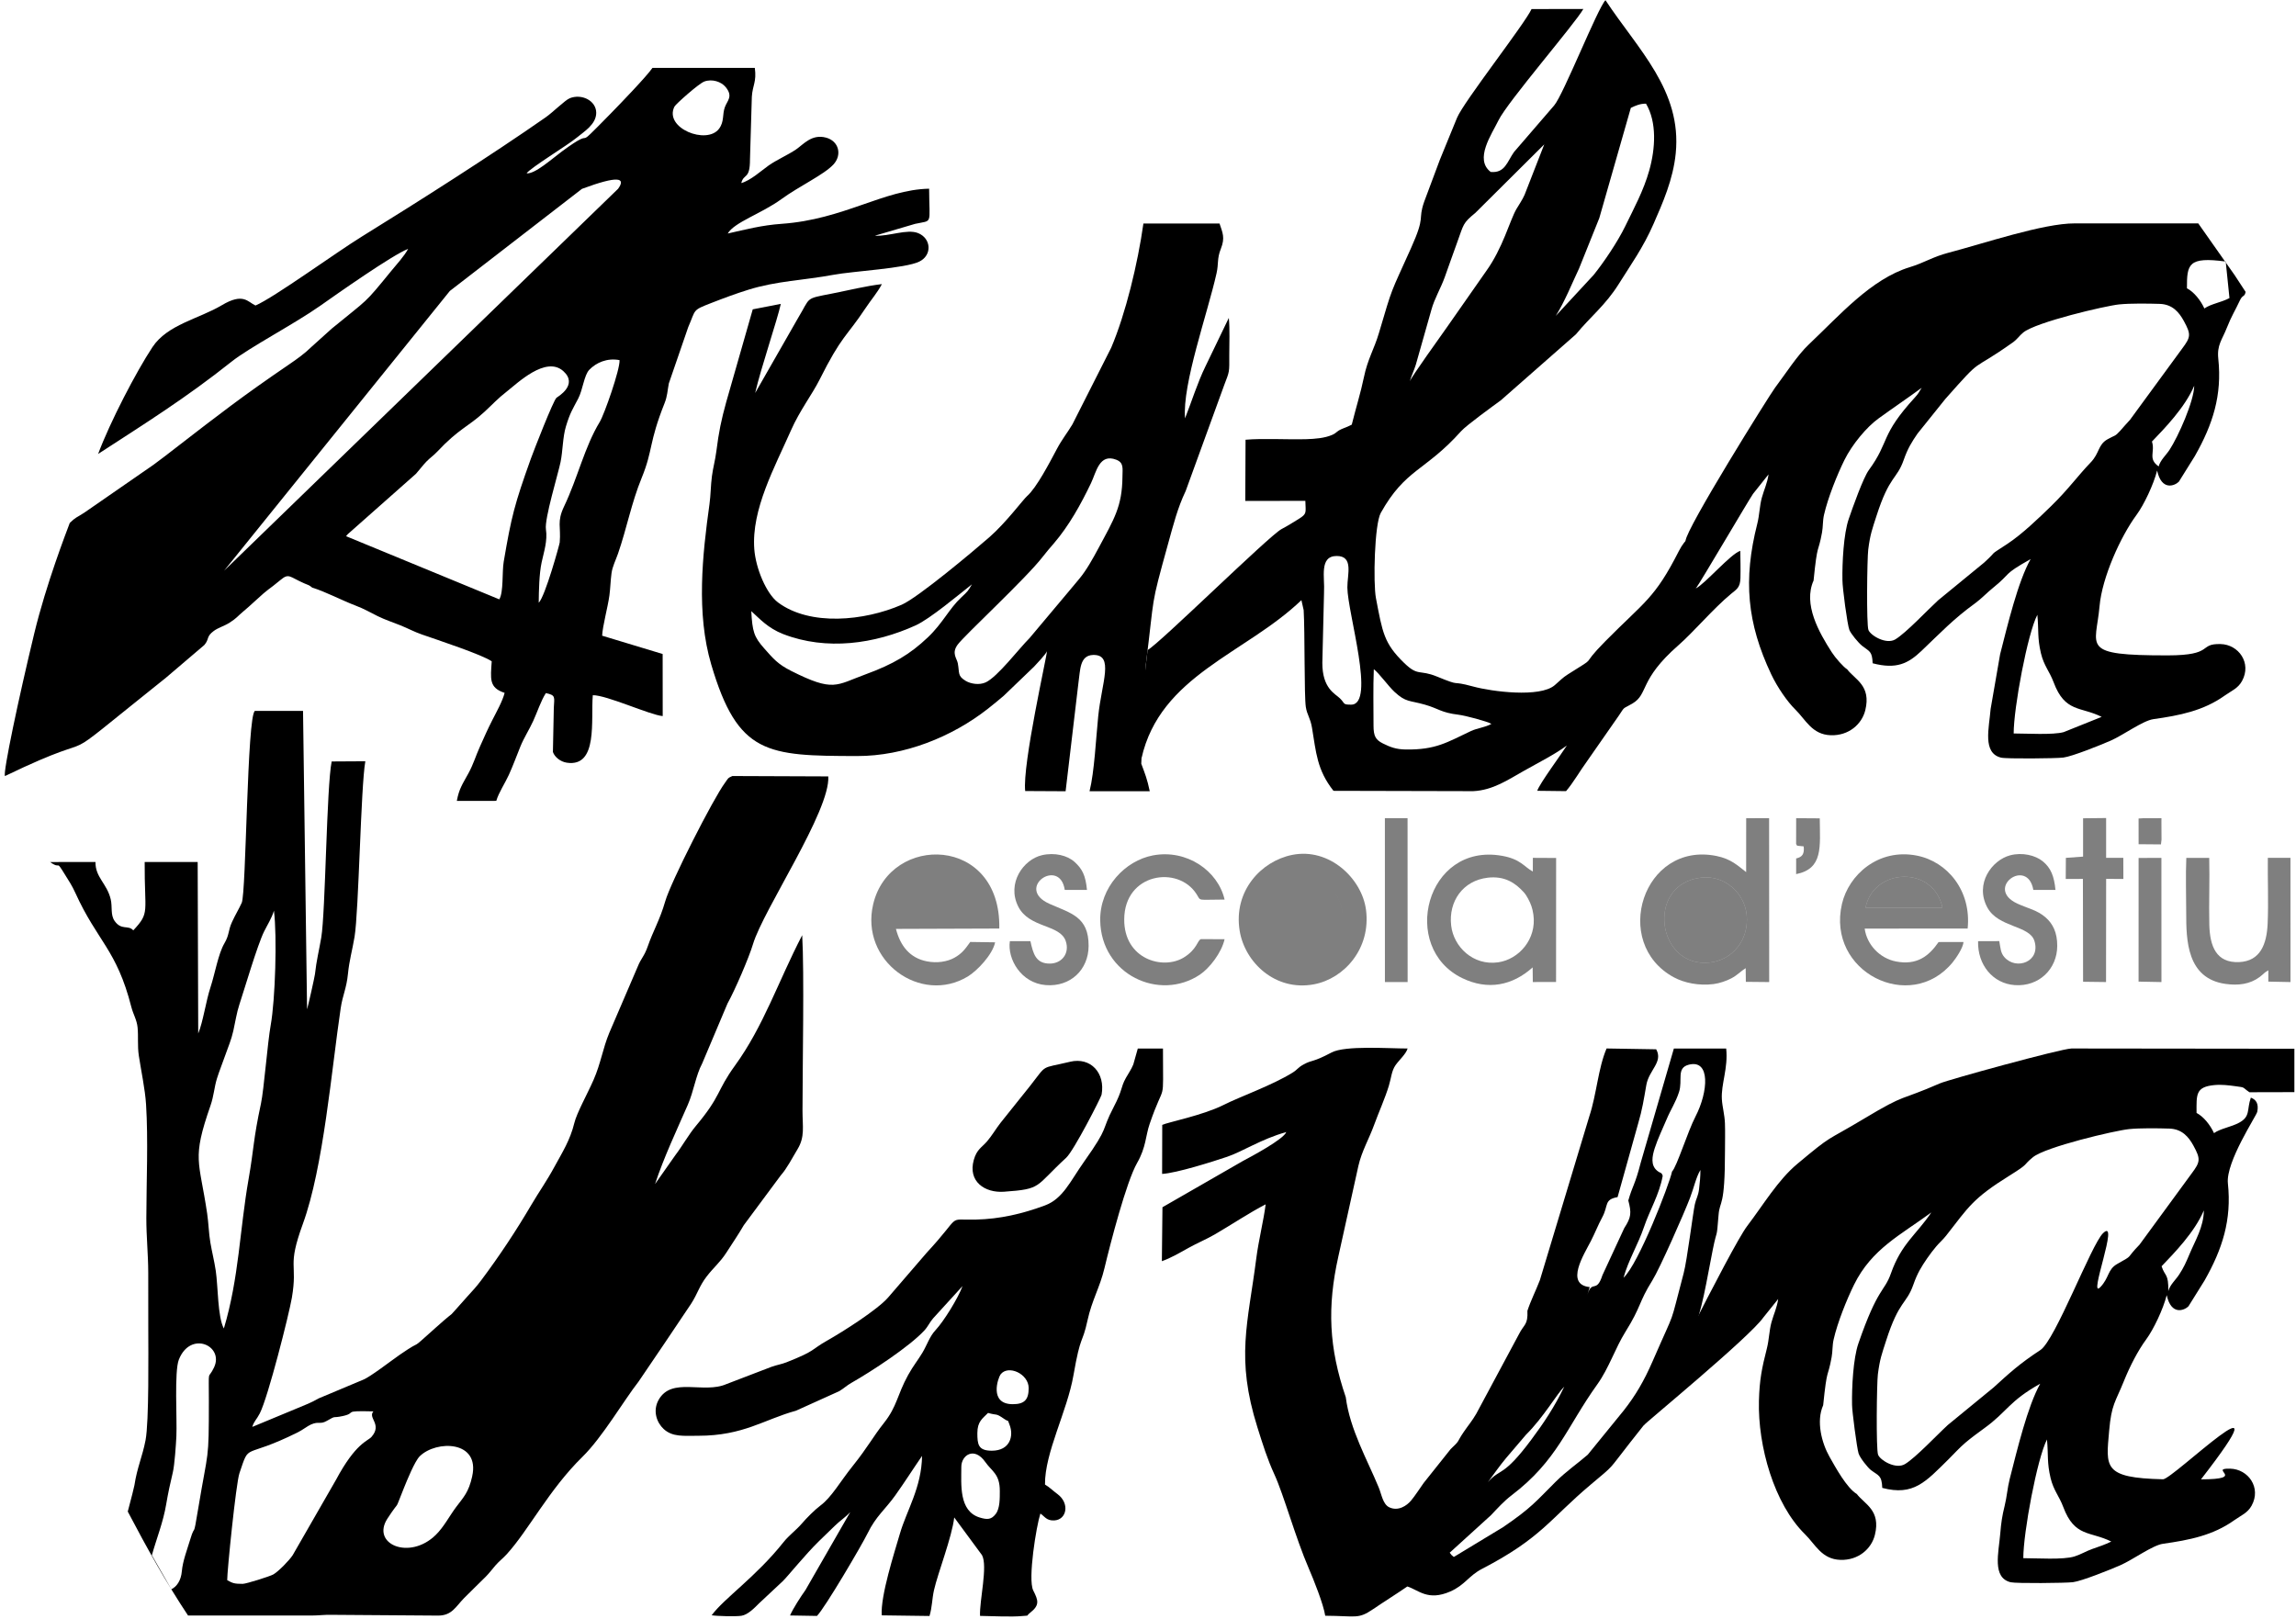 <svg width="458" height="323" viewBox="0 0 458 323" fill="none" xmlns="http://www.w3.org/2000/svg">
<path fill-rule="evenodd" clip-rule="evenodd" d="M69.032 106.967C69.081 106.892 69.158 106.809 69.198 106.764C69.239 106.721 69.319 106.619 69.367 106.568L82.982 94.514C83.781 93.612 84.322 92.846 85.05 92.093C85.816 91.301 86.459 90.912 87.222 90.101C91.552 85.492 93.352 85.178 96.595 82.198C98.288 80.642 99.273 79.514 101.116 78.087C103.148 76.512 108.879 70.894 112.372 74.038C115.416 76.78 111.265 79.147 111.011 79.348C110.395 79.833 106.466 89.913 105.901 91.488C102.613 100.663 102.01 103.065 100.478 112.066C100.127 114.126 100.473 118.076 99.6 119.568L69.03 106.967H69.032ZM123.285 37.672L44.697 113.863L89.731 58.047L116.094 37.672C123.346 34.981 124.9 35.45 123.287 37.672H123.285ZM107.465 120.242C107.487 117.846 107.554 114.466 108.041 112.2C108.491 110.109 109.254 107.872 108.901 105.591C108.582 103.523 111.324 94.57 111.814 92.2C112.28 89.945 112.238 87.225 112.888 85.077C113.727 82.308 114.201 81.697 115.339 79.517C116.265 77.739 116.509 74.833 117.567 73.751C118.927 72.359 121.086 71.362 123.587 71.842C123.702 73.695 120.532 82.696 119.642 84.161C116.579 89.214 115.291 95.216 112.519 101.035C111.041 104.142 111.93 105.031 111.648 108.226C111.616 108.593 108.745 119.005 107.463 120.245L107.465 120.242ZM140.486 16.264C142.087 15.68 143.884 16.32 144.741 17.357C146.3 19.242 145.065 20.069 144.589 21.39C144.061 22.847 144.503 24.255 143.434 25.683C140.981 28.961 132.387 25.554 134.538 21.264C134.784 20.771 139.407 16.657 140.489 16.267L140.486 16.264ZM19.558 90.572C28.872 84.52 37.059 79.415 46.207 72.134C49.753 69.314 58.778 64.598 63.872 61.004C67.099 58.727 78.384 50.784 81.416 49.651C80.594 51.164 79.18 52.664 78.047 54.051C72.474 60.875 73.665 59.407 66.183 65.551L62.144 69.188C60.741 70.556 59.322 71.571 57.661 72.704C48.245 79.129 43.926 82.492 35.168 89.257C33.607 90.465 32.244 91.536 30.626 92.715L16.826 102.267C15.142 103.365 15.211 103.087 13.918 104.319C13.254 106.11 9.231 116.426 6.818 126.431C3.68 139.441 0.624 153.919 0.977 154.824C23.626 143.906 7.582 155.587 33.106 135.197L40.757 128.678C41.813 127.446 41.073 127.037 42.651 125.866C43.537 125.21 44.75 124.894 45.808 124.214C47.26 123.279 47.289 123.028 48.446 122.055C49.316 121.324 50.016 120.698 50.832 119.942C53.99 117.026 53.32 117.902 55.907 115.738C57.675 114.257 57.683 115.074 60.722 116.391C61.67 116.801 61.542 116.638 62.294 117.232C64.863 118.004 68.151 119.755 71.014 120.845C72.734 121.498 73.764 122.144 75.345 122.918C76.885 123.673 78.368 124.144 79.905 124.763C81.413 125.371 82.597 126.035 84.169 126.581C87.163 127.62 96.303 130.644 98.087 131.932C97.864 135.406 97.492 137.187 100.66 138.223C100.267 139.838 99.019 142.055 98.197 143.673C97.23 145.574 96.737 146.723 95.751 148.911C94.849 150.912 94.471 152.377 93.438 154.278C92.249 156.466 91.582 157.315 91.126 159.779L98.997 159.768C99.49 158.1 100.738 156.262 101.493 154.605C102.315 152.8 103.028 150.853 103.81 148.916C104.517 147.17 105.516 145.676 106.375 143.804C107.189 142.026 107.886 139.838 108.885 138.271C110.925 138.686 110.561 139.096 110.473 141.201L110.293 150.017C110.658 151.059 111.82 151.969 113.073 152.154C119.353 153.083 117.829 143.614 118.25 138.689C121.003 138.651 129.691 142.655 132.195 142.853L132.184 130.47L120.114 126.817C120.197 124.9 121.244 121.14 121.563 118.786C121.755 117.355 121.782 115.864 121.983 114.364C122.163 113.009 122.813 111.788 123.282 110.435C125.017 105.43 125.947 100.352 127.998 95.339C130.307 89.694 129.369 88.456 132.575 80.409C133.135 79.006 133.14 77.929 133.416 76.496L137.278 65.278C138.874 61.646 137.976 61.965 141.994 60.404C144.5 59.429 146.675 58.615 149.299 57.795C154.891 56.047 160.376 55.913 166.19 54.831C170.188 54.086 180.587 53.556 183.375 52.19C185.994 50.907 185.764 47.557 183.131 46.499C180.943 45.621 177.336 47.185 174.511 47.024L182.548 44.657C186.131 43.875 185.373 45.013 185.338 37.643C176.251 37.83 168.335 43.776 155.93 44.651C151.929 44.933 148.777 45.779 145.162 46.585C146.52 44.306 151.889 42.621 155.869 39.726C159.457 37.113 164.331 34.874 166.246 32.82C168.011 30.924 167.36 28.125 164.736 27.445C161.894 26.708 160.277 28.803 158.774 29.826C157.181 30.907 154.907 31.898 153.324 33.015C151.905 34.017 149.701 36.031 147.867 36.521C148.37 34.531 149.61 35.913 149.605 31.791L149.974 19.298C150.124 16.971 150.954 16.358 150.569 13.54H130.154C129.002 15.233 123.737 20.691 121.83 22.64C113.303 31.344 119.916 24.443 112.112 30.195C110.074 31.698 106.689 34.769 105.042 34.577C105.875 33.422 113.226 28.987 115.09 27.426C116.45 26.288 118.938 24.826 118.933 22.496C118.927 20.096 116.051 18.637 113.657 19.593C112.722 19.968 110.28 22.407 108.845 23.409C98.068 30.932 83.43 40.243 72.158 47.206C66.97 50.409 54.681 59.351 50.969 60.947C49.392 60.227 48.548 58.328 44.244 60.891C39.67 63.615 33.395 64.734 30.409 69.252C27.198 74.107 21.965 84.145 19.563 90.585L19.558 90.572Z" fill="black"/>
<path fill-rule="evenodd" clip-rule="evenodd" d="M94.193 294.531C93.47 297.747 92.5 298.628 90.992 300.642C89.624 302.471 88.566 304.587 86.941 306.191C81.71 311.354 73.955 308.055 77.291 302.94C80.074 298.676 78.446 302.112 80.545 296.912C81.209 295.27 82.744 291.483 83.735 290.508C87.034 287.271 95.808 287.34 94.187 294.531H94.193ZM48.403 315.969C46.853 315.966 46.451 315.888 45.323 315.23C45.289 313.65 47.069 295.942 47.763 293.891C49.911 287.544 48.32 291.266 59.44 285.725C60.39 285.251 61.357 284.467 62.059 284.167C63.655 283.481 63.831 284.231 65.179 283.462C67.262 282.273 66.111 282.994 68.411 282.485C71.352 281.834 68.02 281.39 74.49 281.564C73.306 282.873 76.309 284.119 74.115 286.641C73.355 287.517 70.985 287.806 67.018 295.227L58.376 310.264C57.725 311.258 55.591 313.467 54.531 314.086C53.877 314.466 49.105 315.971 48.403 315.971V315.969ZM30.294 310.264C31.269 306.796 32.546 303.701 33.154 300.08C33.526 297.868 33.952 295.921 34.477 293.719C34.823 292.271 35.104 288.189 35.184 286.51C35.342 283.2 34.745 273.604 35.674 271.245C37.988 265.372 44.724 268.46 42.707 272.769C41.408 275.541 41.663 272.506 41.663 279.488C41.66 291.938 41.561 288.722 39.525 301.031C38.47 307.412 39.008 303.585 37.945 307.112C37.335 309.132 36.451 311.427 36.277 313.427C36.111 315.347 35.243 316.528 34.185 317.048L30.294 310.262V310.264ZM44.651 265.019C43.401 262.723 43.505 256.593 43.039 253.511C42.734 251.492 42.297 249.834 41.962 247.879C41.646 246.045 41.604 243.985 41.322 242.086C39.737 231.363 38.227 231.358 41.976 220.595C42.68 218.573 42.72 216.955 43.277 215.156C43.749 213.629 44.416 212.028 44.959 210.445C45.581 208.637 46.113 207.55 46.547 205.619C46.925 203.943 47.214 202.014 47.739 200.432C48.717 197.48 51.349 188.52 52.675 185.839C53.328 184.521 54.215 183.147 54.646 181.68C55.297 186.827 54.903 199.484 54.006 204.462C53.366 208.016 52.642 217.435 52.064 220.118C50.484 227.459 50.672 229.05 49.592 235.198C47.811 245.324 47.683 254.928 44.657 265.019H44.651ZM25.492 301.558C29.276 308.767 33.192 315.8 37.509 322.284L62.168 322.289C63.438 322.289 64.798 322.12 65.934 322.147L87.46 322.302C90.157 322.27 90.909 320.519 92.546 318.84C93.976 317.375 95.344 316.111 96.895 314.544C97.626 313.808 98.127 313.106 98.82 312.305C99.576 311.435 100.285 310.929 101.067 310.074C105.379 305.366 109.519 297.155 116.182 290.632C120.165 286.732 124.425 279.392 127.395 275.6C127.709 275.201 137.291 260.969 137.842 260.12C139.171 258.072 139.468 256.585 140.981 254.628C142.398 252.793 143.63 251.853 144.888 249.901C146.144 247.951 147.285 246.283 148.373 244.416L155.729 234.502C156.959 233.126 158.016 231.045 159.112 229.221C160.587 226.76 160.081 224.789 160.081 221.567C160.081 212.895 160.453 193.932 160.02 186.565C155.199 195.876 152.317 204.711 146.61 212.579C142.896 217.7 143.927 218.509 138.809 224.623C137.376 226.334 136.139 228.578 134.717 230.45L130.665 236.213C132.422 230.9 134.942 225.565 137.192 220.423C138.41 217.641 138.782 214.569 140.079 212.132L145.119 200.199C146.565 197.612 149.393 191.072 150.207 188.346C152.258 181.484 165.662 161.723 165.223 154.889L146.091 154.814C145.108 155.207 145.194 155.389 144.594 156.198C142.296 159.291 133.809 175.938 132.698 179.805C131.629 183.525 130.288 185.692 129.227 188.753C128.501 190.847 127.888 191.131 127.203 192.855L121.533 206.056C120.245 209.154 119.838 212.164 118.402 215.429C117.109 218.369 115.063 221.993 114.562 224.044C113.727 227.477 112.165 229.888 110.674 232.635C108.938 235.83 107.655 237.528 105.957 240.415C102.923 245.57 99.616 250.568 95.995 255.404C94.956 256.792 94.324 257.426 93.197 258.677C88.073 264.36 92.171 260.161 86.906 264.871C80.982 270.171 85.063 266.604 79.793 270.233C78.071 271.419 73.775 274.767 72.356 275.284L63.569 278.971C61.86 279.941 61.153 280.15 59.19 280.98L50.326 284.66C50.669 283.505 51.188 283.205 51.828 281.955C53.475 278.736 57.659 262.193 58.221 258.897C59.434 251.768 57.19 253.005 60.422 244.135C64.533 232.85 66.132 213.38 67.966 201.099C68.352 198.509 69.123 197.205 69.413 194.251C69.67 191.616 70.278 189.564 70.722 186.907C71.568 181.867 71.968 156.932 72.875 151.868L66.161 151.908C65.136 156.937 64.932 182.009 64.086 187.02C63.647 189.62 63.127 191.586 62.822 194.369C62.763 194.91 61.424 200.882 61.252 201.35L60.449 141.82H50.851C49.271 142.765 49.124 178.131 48.218 180.108C47.597 181.466 46.952 182.47 46.282 183.932C45.465 185.716 45.781 186.46 44.769 188.18C43.524 190.295 42.868 194.294 41.997 196.926C41.065 199.741 40.522 203.825 39.541 206.173L39.432 171.961H28.859C28.8 182.202 29.97 181.977 26.585 185.603C25.581 184.452 24.234 185.684 22.86 183.721C22.006 182.499 22.445 180.935 22.086 179.406C21.344 176.251 18.993 175.036 19.046 171.961L9.989 171.972C12.295 173.622 10.999 171.3 12.94 174.449C13.725 175.724 14.346 176.616 15.027 178.118C19.421 187.815 23.27 189.398 26.199 200.89C26.572 202.347 27.3 203.45 27.447 204.984C27.627 206.864 27.394 208.611 27.691 210.595C28.133 213.53 28.942 217.279 29.134 220.311C29.582 227.378 29.204 235.798 29.191 243.005C29.183 246.631 29.558 250.134 29.571 253.886C29.587 257.619 29.579 261.352 29.579 265.086C29.579 269.63 29.748 283.623 29.03 287.332C28.393 290.626 27.351 292.761 26.815 296.298C26.759 296.668 26.229 298.749 25.484 301.555L25.492 301.558Z" fill="black"/>
<path fill-rule="evenodd" clip-rule="evenodd" d="M403.603 310.848C403.6 305.76 406.364 290.934 408.327 287.166C408.619 290.286 408.303 291.732 409.042 294.847C409.634 297.33 410.753 298.441 411.578 300.648C413.841 306.708 416.98 305.431 421.155 307.533C419.76 308.197 418.922 308.465 417.427 308.987C416.147 309.434 415.1 310.101 413.812 310.503C411.541 311.21 406.305 310.846 403.6 310.846L403.603 310.848ZM431.187 252.611C433.686 249.992 437.754 245.857 439.62 241.471C439.58 244.799 437.863 247.534 436.739 250.233C436.05 251.883 435.587 252.898 434.693 254.266C433.991 255.34 432.839 256.339 432.529 257.571C432.585 253.999 431.873 254.711 431.187 252.614V252.611ZM424.685 225.25C426.867 225.027 430.451 225.075 432.738 225.148C435.271 225.228 436.599 226.819 437.55 228.565C438.983 231.197 438.932 231.773 437.21 234.066L426.8 248.286C423.801 251.387 425.801 250.196 422.333 252.156C420.381 253.259 420.767 254.909 418.967 256.776C416.401 259.432 422.968 242.638 419.5 246.026C417.159 248.313 409.971 267.389 407.015 269.322C402.845 272.054 400.815 273.931 397.692 276.778L388.544 284.279C386.418 286.224 382.168 290.768 380.007 292.075C378.18 293.181 375.095 291.349 374.637 290.219C374.209 289.153 374.372 275.894 374.592 274.178C374.983 271.098 375.387 270.11 376.23 267.477C378.839 259.333 380.274 260.268 381.672 256.275C382.486 253.953 383.279 252.71 384.425 251.029C385.023 250.156 385.604 249.416 386.222 248.672C386.857 247.909 387.559 247.33 388.209 246.503C392.727 240.742 393.48 239.114 400.866 234.518C404.988 231.955 403.381 232.603 405.523 230.857C408.057 228.793 421.886 225.536 424.685 225.252V225.25ZM370.379 298.039C368.376 296.821 366.164 292.772 364.95 290.626C363.389 287.865 362.251 283.548 363.681 280.337C364.482 272.448 364.576 275.12 365.368 270.747C365.591 269.529 365.489 268.449 365.765 267.234C366.549 263.779 368.429 259.146 369.841 256.288C373.381 249.119 379.147 246.371 385.256 241.875C382.27 246.323 379.292 248.075 377.192 254.049C375.888 257.761 374.602 256.733 370.7 268.034C369.667 271.028 369.38 276.805 369.442 280.238C369.436 281.467 370.408 288.888 370.743 289.952C371.03 290.859 372.602 292.806 373.186 293.254C374.704 294.416 375.368 294.244 375.47 296.829C381.737 298.479 384.136 295.592 388.678 291.127C389.811 290.013 390.716 288.955 392.066 287.798C393.105 286.909 394.773 285.683 395.877 284.882C400.419 281.591 400.74 279.529 406.977 276.044C404.436 280.581 402.39 289.199 400.893 295.037C400.435 296.826 400.33 298.61 399.883 300.407C399.385 302.413 399.182 303.778 399.007 305.926C398.694 309.756 397.339 314.732 401.08 315.65C402.146 315.913 412.087 315.816 413.506 315.637C415.303 315.412 421.024 313.103 422.944 312.263C425.44 311.17 429.39 308.267 431.463 307.975C436.741 307.233 441.441 306.296 445.654 303.299C447.049 302.308 448.332 301.848 449.143 300.377C451.136 296.762 448.453 293.074 444.872 292.991C440.362 292.884 448.42 295.115 439.047 295.123C456.963 272.046 433.388 295.15 431.479 295.107C419.454 294.836 420.095 292.699 420.727 285.439C421.19 280.12 421.966 279.753 423.659 275.544C424.875 272.523 426.503 269.389 428.118 267.201C429.569 265.238 431.506 261.176 432.21 258.374C433.126 262.539 435.756 261.393 436.549 260.6L439.746 255.474C443.324 249.173 445.188 243.369 444.414 236.077C443.961 231.811 450.102 222.612 450.268 221.808C450.6 220.193 450.051 219.366 448.994 218.975C448.142 221.372 448.985 222.713 446.645 223.977C445.046 224.84 442.936 225.132 441.642 226.05C440.876 224.384 439.553 222.751 438.163 222.025C438.155 218.38 437.93 216.832 441.698 216.468C443.158 216.326 444.569 216.508 445.898 216.688C448.035 216.977 447.159 216.838 448.712 217.896L457.678 217.874V209.219L413.212 209.168C410.936 209.259 388.651 215.392 386.978 216.123C378.684 219.754 380.473 217.981 371.892 223.134C363.855 227.957 365.81 226.098 358.539 232.175C354.632 235.44 351.796 240.29 348.531 244.574C345.291 248.827 327.806 284.25 327.822 284.403C328.229 283.838 348.987 266.776 351.745 262.833L354.704 259.146C354.477 260.844 353.802 262.204 353.363 263.803C352.913 265.439 352.897 267.26 352.452 269.009C351.469 272.863 350.974 275.236 350.867 279.483C350.639 288.463 353.887 300.024 360.055 306.071C362.122 308.098 363.376 311.065 367.117 311.186C370.708 311.301 373.317 308.979 374 306.199C375.213 301.264 371.951 300.093 370.379 298.031V298.039Z" fill="black"/>
<path fill-rule="evenodd" clip-rule="evenodd" d="M401.683 146.324C401.675 141.265 404.447 126.389 406.407 122.645C406.702 125.765 406.383 127.208 407.122 130.325C407.711 132.811 408.833 133.919 409.658 136.126C411.918 142.184 415.065 140.914 419.235 143.011L411.651 146.056C409.508 146.648 404.259 146.324 401.68 146.324H401.683ZM429.267 88.087C431.766 85.471 435.836 81.33 437.7 76.946C437.663 80.007 434.519 87.075 432.773 89.742C432.066 90.819 430.922 91.815 430.606 93.049C428.394 91.507 429.944 90.187 429.267 88.09V88.087ZM422.765 60.725C424.947 60.503 428.53 60.551 430.818 60.623C433.351 60.704 434.679 62.292 435.63 64.041C437.079 66.705 437.028 67.225 435.29 69.541L424.88 83.762C424.12 84.547 423.656 85.141 422.912 85.961C421.835 87.144 421.945 86.764 420.413 87.629C418.461 88.732 418.847 90.382 417.047 92.249C414.465 94.929 412.607 97.597 409.136 100.979C406.785 103.269 403.346 106.59 400.381 108.531C396.206 111.266 398.884 109.418 395.77 112.251L386.621 119.75C384.492 121.697 380.25 126.233 378.084 127.546C376.279 128.638 373.164 126.806 372.714 125.69C372.286 124.624 372.449 111.365 372.669 109.648C373.06 106.566 373.464 105.583 374.308 102.948C376.921 94.79 378.352 95.736 379.75 91.745C380.564 89.423 381.354 88.181 382.503 86.499L388.057 79.584C395.989 70.626 392.599 74.627 401.461 68.347C402.449 67.648 402.762 67.011 403.6 66.328C406.134 64.263 419.966 61.006 422.762 60.722L422.765 60.725ZM445.831 54.986L438.504 44.568L413.841 44.566C407.593 44.547 395.716 48.578 388.667 50.42C385.523 51.242 383.863 52.415 380.973 53.294C373.223 55.648 366.887 62.988 360.81 68.722C358.534 70.87 356.14 74.619 354.08 77.348C353.004 78.775 336.223 105.628 336.236 107.902C336.274 114.667 337.953 110.698 338.29 117.38C339.129 116.292 348.829 99.753 349.696 98.513L352.784 94.635C352.556 96.333 351.884 97.693 351.445 99.292C350.995 100.931 350.979 102.752 350.535 104.498C347.704 115.634 348.486 124.3 353.322 134.527C354.538 137.098 356.533 139.991 358.138 141.56C360.208 143.587 361.456 146.554 365.2 146.675C368.791 146.79 371.399 144.468 372.082 141.688C373.295 136.75 370.031 135.582 368.461 133.52C367.725 133.073 366.107 131.231 365.403 130.135C362.821 126.129 359.659 120.526 361.766 115.818C362.554 107.918 362.663 110.58 363.451 106.231C363.673 105.012 363.571 103.933 363.847 102.715C364.632 99.265 366.512 94.624 367.923 91.769C369.458 88.66 372.355 85.2 374.693 83.505C377.658 81.352 380.515 79.434 383.338 77.359C382.722 78.277 382.811 78.379 381.988 79.279C374.958 86.968 377.026 87.98 372.795 93.772C371.659 95.326 369.578 101.215 368.783 103.521C367.754 106.501 367.463 112.302 367.524 115.725C367.516 117.243 368.51 124.688 368.911 125.679C369.211 126.421 370.671 128.22 371.474 128.855C372.923 129.996 373.453 129.87 373.552 132.318C378.314 133.574 380.66 132.347 383.285 129.854C387.061 126.265 389.65 123.496 393.959 120.374C395.245 119.442 396.313 118.274 397.564 117.267C401.378 114.195 399.299 114.774 405.06 111.539C402.524 116.051 400.464 124.715 398.975 130.532L397.087 141.421C396.774 145.253 395.422 150.223 399.163 151.145C400.231 151.407 410.167 151.311 411.586 151.131C413.389 150.904 419.101 148.598 421.024 147.757C423.522 146.664 427.465 143.761 429.543 143.469C434.819 142.728 439.524 141.788 443.737 138.793C445.132 137.803 446.415 137.342 447.226 135.872C449.219 132.256 446.535 128.569 442.955 128.486C438.434 128.378 441.792 130.738 432.403 130.746C414.771 130.762 418.094 129.144 418.812 120.936C419.313 115.2 423.003 107.029 426.203 102.698C427.655 100.733 429.588 96.675 430.295 93.872C431.211 98.036 433.844 96.887 434.634 96.094L437.831 90.969C441.407 84.67 443.273 78.861 442.499 71.571C442.207 68.81 443.252 67.819 444.219 65.358C445.113 63.082 445.855 61.978 446.803 59.938C447.363 58.735 447.727 59.327 447.952 58.237L445.828 54.991L445.831 54.986ZM444.727 59.464C443.131 60.326 441.018 60.618 439.722 61.539C438.964 59.876 437.631 58.237 436.246 57.514C436.23 52.71 436.484 51.164 443.98 52.177L444.727 59.467V59.464Z" fill="black"/>
<path fill-rule="evenodd" clip-rule="evenodd" d="M296.812 295.664C297.972 294.105 299.166 292.386 300.433 290.873L304.405 286.216C307.865 282.801 310.588 278.042 312.043 276.609C310.093 280.672 307.929 283.896 305.436 287.241C299.79 294.809 299.338 292.804 296.815 295.664H296.812ZM297.42 302.265C298.719 300.897 300.031 299.445 301.486 298.339C310.698 291.333 312.436 284.802 318.655 276.13C320.907 272.989 322.23 268.902 324.23 265.704C327.471 260.517 326.804 259.92 329.613 255.426C331.051 253.128 335.867 242.252 337.133 238.937C337.889 236.966 338.312 234.877 339.195 233.404C339.193 234.719 339.083 235.948 338.922 237.228C338.74 238.664 338.349 239.06 338.089 240.233C337.696 242.006 336.544 251.401 335.853 253.996C332.811 265.431 334.611 260.187 329.683 271.508C327.921 275.554 326.228 278.417 323.893 281.39L316.718 290.206C314.753 291.915 312.423 293.511 310.294 295.629C306.397 299.507 305.508 300.787 299.815 304.667L290.002 310.607C289.402 310.072 289.649 310.372 289.183 309.753L297.418 302.271L297.42 302.265ZM333.534 233.715C333.001 236.296 326.793 252.271 323.858 254.893C324.828 251.385 326.756 248.278 327.94 244.783C329.091 241.387 330.998 238.313 331.673 234.566C331.408 233.776 331.274 234.149 330.535 233.527C329.241 232.443 329.557 230.678 330.095 229.02C330.727 227.076 331.659 225.188 332.428 223.348C333.274 221.323 334.249 219.955 334.932 217.839C335.698 215.469 334.345 213.054 336.866 212.403C341.233 211.275 340.767 217.804 338.213 222.737C336.654 225.742 334.485 232.764 333.537 233.709L333.534 233.715ZM324.804 239.462C325.47 241.987 325.395 242.85 324.003 245L319.646 254.403C318.435 258.147 317.605 255.169 316.646 258.302L317.112 256.768C312.123 256.256 315.987 250.212 317.329 247.611C318.146 246.029 318.746 244.446 319.605 242.855C320.896 240.466 319.924 239.299 322.672 238.817L326.788 224.087C327.578 221.436 327.915 219.277 328.403 216.465C328.925 213.447 331.801 211.878 330.371 209.328L320.476 209.165C318.786 213.118 318.483 218.332 317.04 222.681L307.171 255.383C306.346 257.525 305.329 259.507 304.683 261.502C304.812 264.368 304.003 264.135 302.972 266.208L294.491 282.022C293.623 283.513 292.951 284.253 292.005 285.634C290.503 287.828 291.365 287.225 289.375 289.084L283.982 295.854C283.269 296.85 282.23 298.468 281.443 299.394C280.626 300.353 278.931 301.55 277.129 300.699C275.854 300.096 275.597 298.133 275.016 296.722C272.763 291.261 269.263 285.142 268.452 278.738C265.072 268.832 264.724 260.739 266.971 250.656L270.964 232.606C271.633 229.66 273.087 227.212 274.073 224.5C275 221.95 276.29 219.103 277.048 216.597C277.536 214.979 277.579 213.648 278.379 212.494C279.092 211.471 280.468 210.276 280.784 209.17C276.89 209.17 268.329 208.533 265.618 209.966C261.625 212.079 261.89 211.329 260.005 212.371C258.835 213.016 258.862 213.356 257.812 214.004C253.679 216.556 247.397 218.752 244.079 220.429C239.973 222.504 232.863 223.897 231.84 224.411L231.816 234.189C234.705 234.028 241.958 231.725 244.796 230.769C247.836 229.746 251.583 227.239 256.58 225.839C256.058 227.287 249.537 230.758 247.908 231.623L231.883 240.838L231.765 251.599C233.61 250.948 235.329 249.925 237.075 248.953C238.814 247.984 240.726 247.191 242.351 246.243C245.613 244.344 249.306 241.883 252.469 240.257C252.075 243.423 251.058 247.464 250.605 251.004C248.931 264.065 246.467 270.886 250.827 284.751C251.928 288.251 252.796 291.052 254.223 294.159C256.068 298.173 258.438 306.813 261.076 312.9C262.027 315.096 264.001 320.023 264.354 322.332C270.594 322.364 270.875 323.079 273.923 321.004C276.234 319.429 278.427 318.082 280.731 316.491C282.98 317.203 284.807 319.453 289.295 317.495C292.214 316.223 292.945 314.37 295.645 312.969C307.482 306.829 309.166 303.026 317.278 296.199C322.281 291.989 320.62 293.561 325.173 287.774C329.129 282.747 331.169 280.533 333.837 274.349C334.886 271.915 336.242 269.593 337.321 266.95C339.656 261.227 340.385 255.597 341.678 249.213C342.589 244.714 342.385 247.689 342.816 242.36C343.06 239.328 344.096 241.141 344.096 229.569C344.096 227.775 344.15 225.9 344.088 224.117C344.027 222.371 343.566 220.825 343.475 219.299C343.29 216.265 344.75 213.126 344.335 209.173H333.901L327.283 231.963C326.127 236.476 325.687 236.425 324.82 239.462H324.804Z" fill="black"/>
<path fill-rule="evenodd" clip-rule="evenodd" d="M297.511 144.407C296.266 145.114 294.665 145.253 293.409 145.845C288.679 148.068 286.446 149.613 280.385 149.519C278.5 149.49 277.354 149.061 275.859 148.317C274.392 147.586 273.987 146.828 273.987 144.749C273.987 141.064 273.894 137.165 274.044 133.504C275.024 134.214 276.949 136.889 278.154 138.009C280.463 140.151 281.108 139.68 284.252 140.58C287.005 141.367 287.431 142.16 290.95 142.586C292.305 142.749 296.652 143.903 297.511 144.409V144.407ZM264.113 118.167C264.306 115.259 263.09 110.92 266.641 110.917C270.064 110.912 268.746 114.619 268.768 117.206C268.805 122.264 274.469 140.574 269.523 140.574C267.771 140.574 268.377 140.379 267.279 139.31C266.315 138.376 263.776 137.35 263.776 132.246L264.116 118.167H264.113ZM325.31 21.526C326.335 21.026 327.171 20.68 328.341 20.68C330.535 24.387 330.221 29.609 328.995 33.982C327.854 38.05 325.936 41.545 324.185 45.152C322.661 48.291 319.863 52.413 317.891 54.858L310.334 63.018C312.115 60.222 313.564 56.561 314.991 53.551L319.024 43.508L325.312 21.529L325.31 21.526ZM281.213 76.089C281.483 75.112 282.07 73.909 282.412 72.795L285.522 61.831C286.135 59.555 287.383 57.565 288.205 55.267C289.062 52.873 289.796 50.757 290.648 48.428C292.005 44.71 291.74 44.563 294.3 42.469L308.044 28.805L304.121 38.861C303.636 39.954 303.042 40.749 302.487 41.711C301.148 44.028 299.796 49.491 296.397 54.175L288.631 65.281C287.517 66.877 281.489 75.243 281.21 76.092L281.213 76.089ZM320.259 0.032C318.711 1.567 311.81 19.03 310.005 21.055L302.005 30.332C300.634 32.279 300.216 34.574 297.361 34.303C294.054 31.775 297.541 26.832 298.907 24.022C300.704 20.329 314.123 4.805 315.845 1.789L305.511 1.808C304.083 4.866 292.024 20.235 290.658 23.471C289.458 26.317 288.427 28.995 287.214 31.89L284.086 40.259C282.766 44.073 284.456 42.836 281.47 49.488C277.212 58.979 277.913 56.81 275.069 66.424C274.108 69.678 272.83 71.574 272.064 75.283C271.44 78.309 270.46 81.427 269.646 84.715C268.789 85.157 268.412 85.246 267.646 85.586C266.451 86.116 266.738 86.328 265.672 86.785C264.228 87.404 262.314 87.562 260.57 87.613C256.773 87.723 252.041 87.415 248.46 87.725L248.404 99.929L260.388 99.919C260.442 102.31 260.771 102.463 259.046 103.539C258.015 104.182 256.738 104.972 255.637 105.548C253.171 106.844 231.205 128.488 228.921 129.677C227.014 145.079 227.515 151.099 227.7 151.287C231.411 134.72 248.511 130.384 259.601 119.726L260.051 121.718C260.308 125.96 260.144 138.893 260.482 141.04C260.739 142.674 261.371 143.156 261.716 145.199C262.522 149.98 262.675 153.579 266.001 157.765L293.856 157.832C297.811 157.655 300.899 155.507 303.904 153.825C307.252 151.951 310.232 150.438 312.551 148.726C311.561 150.306 307.021 156.453 306.649 157.759L312.391 157.826C313.751 156.268 315.262 153.654 316.609 151.817L322.918 142.762C324.23 140.781 323.604 141.549 325.634 140.349C328.904 138.41 326.85 135.69 334.801 128.729C337.905 126.014 341.745 121.413 345.326 118.456C346.432 117.543 347.125 117.232 347.179 115.315C347.227 113.574 347.171 111.646 347.147 109.892C345.245 110.473 340.071 116.525 338.29 117.377C338.826 115.393 340.441 112.208 340.709 110.36C341.389 105.693 337.532 104.745 334.889 109.943C330.053 119.455 328.095 119.967 320.232 127.918C314.667 133.547 319.314 130.4 312.755 134.533C311.657 135.226 311.271 135.716 310.128 136.694C307.171 139.23 297.546 137.961 293.888 136.962C288.942 135.612 291.906 137.125 286.628 134.964C283.066 133.507 282.932 135.007 280.085 132.243C276.063 128.338 275.782 126.201 274.469 119.316C273.904 116.357 274.169 104.584 275.436 102.316C280.369 93.491 284.26 94.051 291.456 86.022C292.533 84.822 297.857 80.977 299.375 79.865L314.364 66.692C317.182 63.24 320.243 60.915 322.899 56.663C325.275 52.86 327.776 49.4 329.825 44.708C331.641 40.551 333.746 35.859 334.271 30.586C335.518 18.05 326.78 9.922 320.256 0.038L320.259 0.032Z" fill="black"/>
<path fill-rule="evenodd" clip-rule="evenodd" d="M149.862 121.919C151.52 123.416 153.18 125.315 156.244 126.501C164.864 129.835 174.476 128.483 182.671 124.75C185.502 123.461 191.273 118.622 193.876 116.568C193.102 117.891 193.086 117.939 191.784 119.15C189.318 121.44 188.089 124.297 185.076 127.157C181.562 130.494 178.22 132.497 172.636 134.538C166.736 136.694 166.319 138.116 157.837 133.852C155.127 132.489 154.23 131.37 152.433 129.343C150.379 127.021 150.089 125.974 149.862 121.919ZM223.905 95.128C223.843 101.046 222.253 103.507 219.117 109.364C217.994 111.461 216.693 113.796 215.3 115.462C214.545 116.365 213.967 117.058 213.115 118.076L205.373 127.296C203.354 129.292 198.983 135.052 196.613 136.134C195.351 136.71 193.637 136.431 192.649 135.84C190.959 134.83 191.431 134.284 191.061 132.323C190.871 131.316 189.773 130.339 191.016 128.622C192.357 126.766 204.676 115.395 208.016 111.054C208.809 110.023 209.355 109.415 210.193 108.438C213.246 104.878 215.587 100.652 217.638 96.368C218.683 94.185 219.285 90.409 222.657 91.708C224.202 92.302 223.921 93.416 223.902 95.128H223.905ZM212.566 157.837L215.14 136.091C215.499 133.745 215.341 130.759 218.016 130.663C222.322 130.507 219.754 136.177 219.071 142.872C218.629 147.203 218.3 154.042 217.341 157.84L229.349 157.842C228.833 155.4 228.434 154.433 227.657 152.352L228.57 132.564C230.407 118.076 229.368 121.627 232.994 108.526C234.071 104.64 234.898 101.335 236.516 97.95L244.197 76.836C245.3 73.95 245.22 74.362 245.212 70.813C245.206 68.443 245.343 65.739 245.123 63.417L240.45 73.111C238.881 76.314 237.71 80.12 236.387 83.462C235.828 76.582 240.857 62.627 242.673 54.52C243.115 52.552 242.737 51.63 243.532 49.627C244.414 47.413 243.878 46.43 243.27 44.593L228.085 44.587C226.955 52.608 224.545 62.565 221.661 69.359L213.924 84.654C212.92 86.341 211.883 87.578 210.833 89.549C209.406 92.227 206.773 97.313 204.88 98.965C204.106 99.643 200.689 104.252 197.379 107.149C194.259 109.878 183.134 119.219 179.859 120.644C172.411 123.885 161.592 124.953 155.199 120.186C152.872 118.451 150.751 113.395 150.464 109.546C149.87 101.611 154.535 93.224 157.8 85.811C159.498 81.957 162.044 78.617 163.461 75.789C167.95 66.831 168.804 67.278 172.596 61.561C173.772 59.791 175.028 58.368 175.917 56.679C172.741 57.043 169.248 57.921 166.051 58.548C160.413 59.654 161.793 59.169 159.16 63.5L150.638 78.4C151.779 73.419 155.049 63.877 155.754 60.626L150.156 61.713L144.862 80.219C143.852 83.901 143.405 86.049 142.891 90.061C142.658 91.868 142.248 93.234 142.012 95.007C141.771 96.801 141.782 98.722 141.525 100.572C140.108 110.749 138.858 122.334 141.876 132.564C147.189 150.566 153.001 150.794 170.976 150.826C180.373 150.842 189.904 147.012 197.065 141.391C198.075 140.598 199.232 139.648 200.228 138.796L206.273 132.99C206.789 132.436 208.694 130.433 208.846 129.913C208.878 130.698 203.919 152.532 204.502 157.805L212.579 157.848L212.566 157.837Z" fill="black"/>
<path fill-rule="evenodd" clip-rule="evenodd" d="M191.763 292.611C191.763 290.329 194.326 288.497 196.548 291.668C197.869 293.551 199.438 294.044 199.438 297.41C199.438 298.899 199.476 300.932 198.619 302.035C197.759 303.144 196.99 303.211 195.432 302.737C191.235 301.457 191.763 296.13 191.763 292.611ZM194.963 285.892C194.96 283.554 196.021 282.978 197.092 281.872C199.058 282.437 198.519 281.824 200.338 283.082C201.358 283.789 200.882 282.956 201.39 284.258C202.239 286.414 201.53 289.408 197.839 289.408C195.102 289.408 194.966 288.12 194.96 285.892H194.963ZM202.001 280.128C197.21 280.115 199.109 274.837 199.588 274.194C201.074 272.209 205.207 274.039 205.199 276.933C205.193 279.234 204.352 280.136 202.001 280.128ZM192.012 256.543C191.141 258.942 188.271 263.589 186.602 265.372C185.437 266.618 184.923 268.307 184.015 269.834C183.126 271.331 182.167 272.464 181.142 274.325C178.94 278.321 178.978 280.533 176.316 283.888C174.16 286.604 173.086 288.728 170.124 292.423C167.577 295.597 165.89 298.685 163.656 300.348C162.529 301.186 160.885 302.846 159.923 303.969C158.836 305.241 157.411 306.245 156.273 307.678C150.788 314.579 144.516 318.792 141.959 322.236C143.07 322.42 146.814 322.509 147.901 322.337C149.219 322.131 150.547 320.725 151.45 319.825L156.083 315.495C157.103 314.528 160.569 310.182 163.383 307.437C164.508 306.341 165.188 305.712 166.466 304.448C167.582 303.342 168.536 302.806 169.612 301.647L160.673 317.204C159.728 318.518 158.169 320.939 157.593 322.276L162.963 322.367C164.546 320.8 171.961 308.157 173.059 305.902C174.733 302.469 176.551 301.167 178.589 298.318C180.429 295.744 182.175 292.988 183.929 290.447C183.844 296.746 180.855 301.325 179.511 305.958C178.429 309.686 175.627 318.31 175.884 322.252L185.413 322.38C185.954 320.602 185.914 318.992 186.31 317.23C187.076 313.813 189.899 306.644 190.346 302.721L195.892 310.246C197.073 312.461 195.359 319.306 195.493 322.361C197.826 322.394 201.779 322.605 203.948 322.386C205.571 322.22 204.486 322.519 205.509 321.719C207.472 320.182 207.081 319.22 206.109 317.289C204.99 315.066 206.73 304.4 207.531 301.949C208.377 302.482 208.736 303.409 210.319 303.315C212.802 303.168 213.426 299.909 210.956 298.069C209.949 297.319 209.379 296.708 208.452 296.157C208.391 289.775 212.879 281.583 214.135 274.336C215.592 265.948 215.865 268.329 216.937 263.396C217.807 259.387 219.398 256.84 220.314 253.002C221.516 247.962 224.687 235.745 226.829 232.001C228.629 228.854 228.508 226.61 229.32 224.243C232.467 215.057 231.987 221.182 231.987 209.176H226.966L226.071 212.347C225.648 213.38 225.137 214.058 224.593 215.035C223.474 217.052 224.036 217.256 222.129 220.903C219.529 225.876 221.398 224.481 216.286 231.693C213.46 235.681 212.044 239.143 208.423 240.485C203.918 242.151 199.489 243.187 194.652 243.3C188.619 243.444 192.13 242.065 184.877 249.888L177.175 258.824C175.092 261.245 168.185 265.643 165.006 267.434C161.688 269.304 162.882 269.405 156.868 271.778C155.925 272.15 154.969 272.292 153.914 272.667L144.889 276.125C140.322 278.115 133.989 274.628 131.38 279.266C130.151 281.449 131.008 283.821 132.406 285.094C134.179 286.706 136.362 286.427 139.289 286.427C148.295 286.427 152.409 283.176 158.777 281.43L167.408 277.531C168.474 276.885 168.83 276.441 169.878 275.846C173.852 273.586 181.412 268.648 184.401 265.407C185.121 264.628 185.477 263.744 186.15 262.986L192.02 256.545L192.012 256.543Z" fill="black"/>
<path fill-rule="evenodd" clip-rule="evenodd" d="M213.439 211.819C207.354 213.276 209.012 212.154 205.434 216.688C203.428 219.227 201.642 221.393 199.604 223.975C198.715 225.102 197.853 226.58 196.91 227.678C195.836 228.932 194.851 229.267 194.251 231.396C193.035 235.71 196.46 238.008 200.258 237.743C207.962 237.204 206.345 236.784 212.684 230.962C214.205 229.564 219.644 218.916 219.741 218.383C220.52 214.05 217.561 210.828 213.442 211.816L213.439 211.819Z" fill="black"/>
<path fill-rule="evenodd" clip-rule="evenodd" d="M339.364 175.079C344.153 174.538 348.047 178.303 348.43 182.559C348.888 187.658 345.478 191.522 341.097 192.017C330.495 193.215 328.167 176.343 339.364 175.079ZM348.317 173.978C346.638 172.701 345.358 171.362 342.388 170.762C327.725 167.8 321.312 188.142 333.885 194.963C335.995 196.107 338.922 196.68 341.809 196.318C343.041 196.163 344.439 195.66 345.347 195.18C346.627 194.505 347.238 193.747 348.223 193.145L348.258 195.871L352.915 195.917L352.897 163.22L348.325 163.228L348.317 173.978Z" fill="black" fill-opacity="0.5"/>
<path fill-rule="evenodd" clip-rule="evenodd" d="M372.133 181.083C373.711 173.134 385.698 172.569 387.478 181.083H372.133ZM391.664 187.925L386.707 187.933C384.749 190.769 382.353 192.612 378.204 191.808C375.012 191.19 372.404 188.501 371.959 185.247L392.502 185.244C393.276 177.673 388.451 171.878 382.355 170.686C374.675 169.184 368.756 174.554 367.425 180.341C364.308 193.886 381.038 202.253 389.484 192.015C390.151 191.206 391.632 189.047 391.664 187.922V187.925Z" fill="black" fill-opacity="0.5"/>
<path fill-rule="evenodd" clip-rule="evenodd" d="M296.754 175.097C300.069 174.712 302.206 176.056 303.96 178.003C304.287 178.367 304.557 178.788 304.82 179.281C305.374 180.317 305.693 181.152 305.878 182.478C306.558 187.344 302.98 191.388 298.853 191.977C293.851 192.692 289.967 188.879 289.477 184.655C288.91 179.757 291.871 175.665 296.756 175.1L296.754 175.097ZM305.73 192.987L305.76 195.909L310.398 195.903L310.412 171.161L305.771 171.137L305.765 173.868C304.049 172.947 303.358 171.383 299.584 170.724C284.445 168.07 279.14 189.066 291.697 195.137C296.807 197.609 301.703 196.61 305.733 192.987H305.73Z" fill="black" fill-opacity="0.5"/>
<path fill-rule="evenodd" clip-rule="evenodd" d="M452.483 193.573L452.48 195.826L456.899 195.917L456.894 171.136H452.381C452.328 175.467 452.531 179.966 452.344 184.264C452.164 188.402 450.855 191.747 446.656 191.932C442.084 192.133 440.815 188.766 440.71 184.473C440.603 180.052 440.804 175.566 440.691 171.142L436.12 171.145C435.967 174.728 436.099 178.555 436.099 182.133C436.099 187.526 436.208 195.196 443.935 196.284C446.455 196.637 448.795 196.361 450.737 194.918C451.532 194.326 451.68 193.991 452.483 193.573Z" fill="black" fill-opacity="0.5"/>
<path fill-rule="evenodd" clip-rule="evenodd" d="M244.28 187.368L239.574 187.349C238.846 187.545 238.84 189.353 236.146 191.01C231.99 193.568 224.213 191.372 224.256 183.405C224.304 174.176 234.989 172.58 238.677 178.362C239.622 179.843 238.65 179.462 244.277 179.457C242.965 173.723 236.744 169.377 229.992 170.646C224.473 171.685 219.374 176.964 219.467 183.616C219.623 194.422 231.275 199.848 239.363 194.428C241.267 193.15 243.685 190.062 244.277 187.363L244.28 187.368Z" fill="black" fill-opacity="0.5"/>
<path fill-rule="evenodd" clip-rule="evenodd" d="M205.544 187.759L201.444 187.756C200.914 191.27 203.648 196.133 208.624 196.522C213.535 196.905 217.129 193.453 217.153 188.715C217.183 182.861 213.613 182.205 209.363 180.317C202.33 177.194 211.401 170.903 212.397 177.537L216.829 177.532C216.545 174.65 215.911 173.359 214.341 171.94C212.93 170.665 210.407 170.02 207.863 170.601C204.151 171.45 200.782 176.193 203.11 180.839C205.295 185.202 211.422 184.353 212.585 187.719C213.431 190.169 211.821 192.207 209.446 192.231C206.588 192.261 206.093 190.199 205.544 187.762V187.759Z" fill="black" fill-opacity="0.5"/>
<path fill-rule="evenodd" clip-rule="evenodd" d="M398.815 187.748L394.583 187.762C394.455 192.481 397.534 196.217 401.905 196.524C406.771 196.867 410.354 193.279 410.373 188.713C410.384 186.043 409.511 184.283 408.024 182.995C406.356 181.549 404.513 181.225 402.449 180.279C395.754 177.216 404.452 170.914 405.606 177.537H410.02C409.757 174.8 409.101 173.156 407.508 171.843C406.021 170.62 403.399 169.99 400.97 170.633C397.347 171.589 393.871 176.286 396.423 181.029C398.616 185.1 404.872 184.551 405.831 187.74C407.079 191.881 402.184 193.611 399.846 190.965C399.064 190.078 399.069 189.168 398.812 187.748H398.815Z" fill="black" fill-opacity="0.5"/>
<path fill-rule="evenodd" clip-rule="evenodd" d="M339.364 175.079C328.167 176.343 330.494 193.214 341.097 192.017C345.475 191.522 348.887 187.657 348.429 182.558C348.046 178.303 344.153 174.54 339.364 175.079Z" fill="black" fill-opacity="0.5"/>
<path fill-rule="evenodd" clip-rule="evenodd" d="M266.202 178.04C267.033 179.154 267.58 180.498 267.763 181.945C267.774 182.029 267.784 182.113 267.793 182.196C267.784 182.113 267.774 182.029 267.764 181.945C267.581 180.498 267.034 179.154 266.202 178.04ZM247.284 185.678C246.002 177.738 251.585 171.798 257.731 170.553C265.201 169.04 271.668 175.285 272.485 181.487C273.503 189.197 268.171 195.231 262.097 196.367C254.368 197.813 248.299 191.958 247.284 185.678Z" fill="black" fill-opacity="0.5"/>
<path fill-rule="evenodd" clip-rule="evenodd" d="M415.528 170.89L412.095 171.139L412.068 175.352L415.494 175.338L415.528 195.855L420.108 195.914L420.127 175.338L423.565 175.344L423.552 171.139L420.124 171.136V163.193L415.528 163.242V170.89Z" fill="black" fill-opacity="0.5"/>
<path fill-rule="evenodd" clip-rule="evenodd" d="M276.261 195.908H280.79L280.776 163.217L276.253 163.225L276.261 195.908Z" fill="black" fill-opacity="0.5"/>
<path fill-rule="evenodd" clip-rule="evenodd" d="M426.597 195.826L431.158 195.917L431.152 171.145L426.602 171.155L426.597 195.826Z" fill="black" fill-opacity="0.5"/>
<path fill-rule="evenodd" clip-rule="evenodd" d="M372.133 181.083H387.478C385.697 172.569 373.71 173.134 372.133 181.083Z" fill="black" fill-opacity="0.5"/>
<path fill-rule="evenodd" clip-rule="evenodd" d="M193.544 187.917L198.503 187.987H198.506C197.995 190.456 194.904 193.686 193.056 194.802C183.656 200.488 171.508 191.704 174.181 180.389C177.523 166.241 199.719 166.667 199.336 185.239L178.721 185.311C179.575 188.624 181.436 191.125 184.931 191.792C186.937 192.178 188.956 191.857 190.373 191.069C191.864 190.239 192.496 189.365 193.387 188.134C193.438 188.063 193.49 187.991 193.544 187.917Z" fill="black" fill-opacity="0.5"/>
<path fill-rule="evenodd" clip-rule="evenodd" d="M358.287 168.346C358.547 168.855 358.226 168.659 359.795 168.849C359.966 170.386 359.503 170.978 358.293 171.254L358.29 174.382C363.724 173.303 363.041 168.924 363.001 163.255L358.295 163.223L358.285 168.346H358.287Z" fill="black" fill-opacity="0.5"/>
<path fill-rule="evenodd" clip-rule="evenodd" d="M426.605 168.416L431.061 168.453L431.174 167.497L431.155 164.101L431.16 163.215L430.311 163.228H427.553L426.597 163.287L426.605 168.416Z" fill="black" fill-opacity="0.5"/>
</svg>
